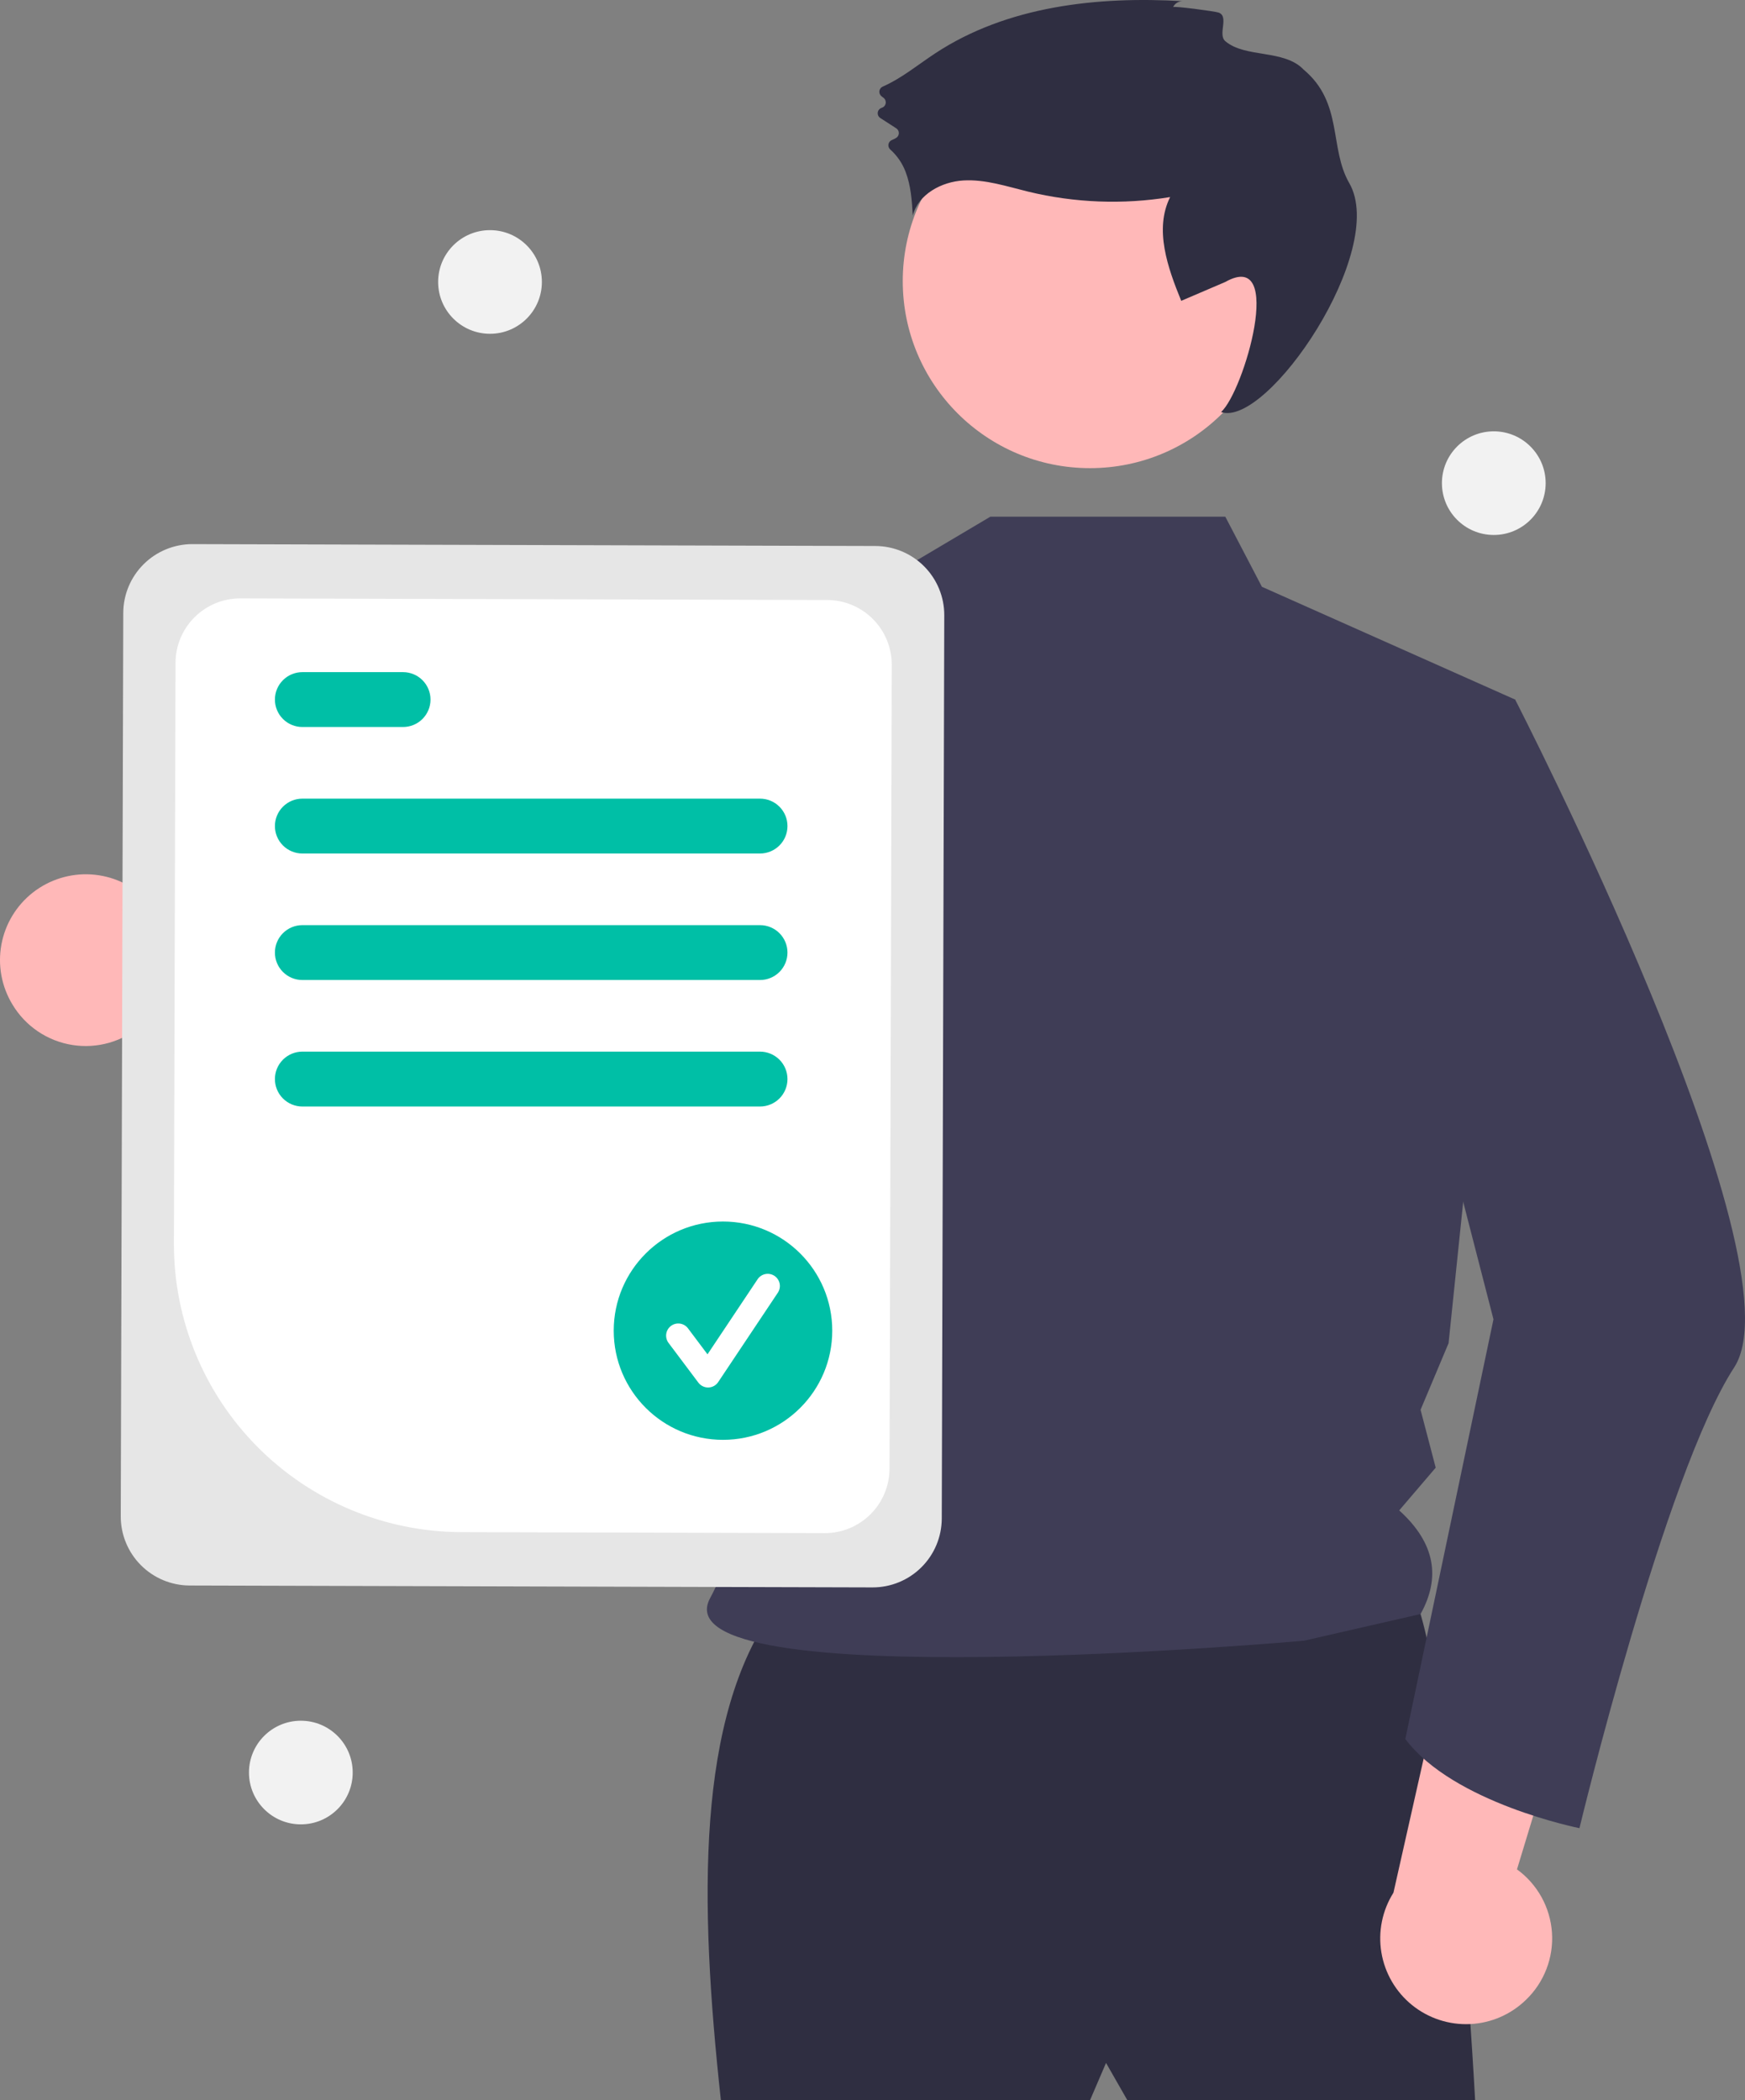 <svg width="211" height="254" viewBox="0 0 211 254" fill="none" xmlns="http://www.w3.org/2000/svg">
<rect x="0" y="0" width="211" height="254" fill="#808080" stroke="none"/>
<g clip-path="url(#clip0_147_333)">
<path d="M1.509 121.485C2.284 122.778 3.334 123.887 4.584 124.731C5.834 125.576 7.254 126.136 8.745 126.373C10.235 126.609 11.76 126.517 13.21 126.101C14.661 125.685 16.003 124.957 17.141 123.967L48.963 142.204L47.777 123.193L17.74 108.789C15.949 106.989 13.56 105.907 11.024 105.749C8.488 105.591 5.982 106.368 3.981 107.933C1.98 109.498 0.624 111.742 0.168 114.239C-0.288 116.737 0.189 119.315 1.509 121.485Z" fill="#FFB8B8"/>
<path d="M93.636 194.54C84.196 207.742 84.534 229.828 87.168 254H131.797L133.738 249.476L136.325 254H178.368C178.368 254 175.134 192.601 169.312 190.663C163.491 188.724 93.636 194.54 93.636 194.54Z" fill="#2F2E41"/>
<path d="M131.797 56.615C144.3 56.615 154.436 46.487 154.436 33.995C154.436 21.502 144.3 11.374 131.797 11.374C119.295 11.374 109.159 21.502 109.159 33.995C109.159 46.487 119.295 56.615 131.797 56.615Z" fill="#FFB8B8"/>
<path d="M148.159 62.484L152.586 70.962L183.207 84.602L175.158 162.433L171.77 170.492L173.601 177.492L169.188 182.657C173.617 186.662 174.18 190.854 171.77 195.191L157.67 198.418C157.67 198.418 79.266 205.384 85.874 193.248C93.094 179.987 94.932 140.823 78.994 119.895C65.463 102.127 75.851 79.072 75.851 79.072L107.947 69.488L119.753 62.484L148.159 62.484Z" fill="#3F3D56"/>
<path d="M141.848 0.859C141.954 0.634 142.125 0.446 142.34 0.319C142.554 0.192 142.801 0.132 143.049 0.146C132.685 -0.473 121.768 0.734 113.098 6.441C110.997 7.824 109.017 9.473 106.731 10.476C106.623 10.524 106.529 10.6 106.459 10.695C106.389 10.79 106.345 10.902 106.331 11.019C106.317 11.136 106.333 11.255 106.379 11.364C106.424 11.474 106.497 11.569 106.591 11.642L106.842 11.838C106.941 11.916 107.017 12.019 107.061 12.137C107.105 12.255 107.117 12.382 107.094 12.506C107.07 12.63 107.014 12.745 106.93 12.838C106.846 12.932 106.738 13.001 106.618 13.038C106.492 13.076 106.38 13.149 106.295 13.249C106.21 13.348 106.155 13.47 106.137 13.6C106.118 13.73 106.138 13.863 106.192 13.982C106.247 14.101 106.334 14.202 106.445 14.273L108.369 15.516C108.466 15.577 108.545 15.662 108.601 15.762C108.657 15.863 108.686 15.976 108.687 16.09C108.687 16.205 108.659 16.318 108.605 16.419C108.55 16.52 108.471 16.606 108.375 16.668C108.212 16.769 108.041 16.855 107.863 16.927C107.753 16.969 107.655 17.038 107.579 17.128C107.503 17.218 107.452 17.327 107.43 17.443C107.408 17.558 107.416 17.678 107.454 17.79C107.492 17.901 107.558 18.001 107.646 18.08C108.479 18.821 109.118 19.755 109.507 20.799C110.148 22.466 110.264 24.28 110.372 26.062C111.035 23.491 113.843 21.978 116.495 21.824C119.148 21.67 121.735 22.545 124.316 23.173C129.938 24.538 135.778 24.763 141.489 23.833C139.549 27.722 141.185 32.36 142.831 36.381L148.16 34.099C155.477 29.972 150.38 47.432 147.644 49.829C153.23 51.764 167.851 30.286 163.147 22.139C160.701 17.901 162.438 12.436 157.627 8.416C155.27 5.936 150.563 7.039 148.16 4.978C147.214 4.166 148.655 1.996 147.355 1.523C146.924 1.366 141.919 0.701 141.848 0.859Z" fill="#2F2E41"/>
<path d="M103.502 71.677C99.348 90.105 88.693 133.132 77.884 142.13C77.199 142.777 76.377 143.262 75.479 143.549C37.484 152.798 25.309 129.206 25.309 129.206C25.309 129.206 35.492 124.248 35.75 114.556L56.284 120.923L74.184 80.672L76.818 78.217L76.833 78.202L103.502 71.677Z" fill="#3F3D56"/>
<path d="M184.513 241.849C185.601 240.804 186.447 239.533 186.99 238.127C187.533 236.72 187.762 235.211 187.658 233.707C187.555 232.202 187.123 230.739 186.392 229.419C185.661 228.1 184.65 226.956 183.429 226.07L194.081 190.994L175.805 196.411L168.492 228.889C167.137 231.037 166.618 233.607 167.033 236.112C167.447 238.617 168.767 240.882 170.742 242.48C172.717 244.077 175.209 244.895 177.748 244.779C180.286 244.663 182.693 243.62 184.513 241.849Z" fill="#FFB8B8"/>
<path d="M174.765 82.639L183.207 84.602C183.207 84.602 218.101 152.44 209.692 165.366C201.284 178.292 190.983 221.086 190.983 221.086C190.983 221.086 175.747 218.06 169.926 210.304L180.586 159.549L169.59 116.893L174.765 82.639Z" fill="#3F3D56"/>
<path d="M14.602 183.377L14.905 74.119C14.913 71.908 15.8 69.79 17.369 68.231C18.938 66.672 21.062 65.798 23.275 65.802L105.854 66.03C108.067 66.039 110.186 66.924 111.747 68.492C113.308 70.06 114.182 72.183 114.178 74.394L113.875 183.652C113.866 185.863 112.98 187.981 111.411 189.54C109.842 191.1 107.718 191.973 105.505 191.97L22.926 191.741C20.713 191.732 18.593 190.847 17.033 189.279C15.472 187.711 14.598 185.588 14.602 183.377Z" fill="#E6E6E6"/>
<path d="M21.028 150.394L21.223 80.153C21.231 78.082 22.061 76.099 23.53 74.639C25 73.178 26.989 72.36 29.062 72.364L100.031 72.56C102.104 72.568 104.089 73.397 105.55 74.866C107.012 76.334 107.831 78.322 107.828 80.393L107.558 177.618C107.55 179.689 106.72 181.672 105.25 183.132C103.78 184.593 101.791 185.411 99.718 185.408L55.754 185.286C46.522 185.25 37.681 181.556 31.17 175.015C24.66 168.474 21.012 159.619 21.028 150.394Z" fill="white"/>
<path d="M91.899 103.217H36.561C35.681 103.217 34.836 102.868 34.214 102.246C33.591 101.624 33.241 100.78 33.241 99.9C33.241 99.02 33.591 98.176 34.214 97.554C34.836 96.932 35.681 96.582 36.561 96.582H91.899C92.78 96.582 93.624 96.932 94.247 97.554C94.87 98.176 95.219 99.02 95.219 99.9C95.219 100.78 94.87 101.624 94.247 102.246C93.624 102.868 92.78 103.217 91.899 103.217Z" fill="#00BFA6"/>
<path d="M48.736 87.919H36.561C35.681 87.919 34.836 87.57 34.214 86.948C33.591 86.325 33.241 85.481 33.241 84.602C33.241 83.722 33.591 82.878 34.214 82.256C34.836 81.633 35.681 81.284 36.561 81.284H48.736C49.616 81.284 50.461 81.633 51.083 82.256C51.706 82.878 52.056 83.722 52.056 84.602C52.056 85.481 51.706 86.325 51.083 86.948C50.461 87.57 49.616 87.919 48.736 87.919Z" fill="#00BFA6"/>
<path d="M91.899 118.516H36.561C35.681 118.516 34.836 118.166 34.214 117.544C33.591 116.922 33.241 116.078 33.241 115.198C33.241 114.318 33.591 113.474 34.214 112.852C34.836 112.23 35.681 111.88 36.561 111.88H91.899C92.78 111.88 93.624 112.23 94.247 112.852C94.87 113.474 95.219 114.318 95.219 115.198C95.219 116.078 94.87 116.922 94.247 117.544C93.624 118.166 92.78 118.516 91.899 118.516Z" fill="#00BFA6"/>
<path d="M91.899 133.814H36.561C35.681 133.814 34.836 133.464 34.214 132.842C33.591 132.22 33.241 131.376 33.241 130.496C33.241 129.616 33.591 128.772 34.214 128.15C34.836 127.528 35.681 127.178 36.561 127.178H91.899C92.78 127.178 93.624 127.528 94.247 128.15C94.87 128.772 95.219 129.616 95.219 130.496C95.219 131.376 94.87 132.22 94.247 132.842C93.624 133.464 92.78 133.814 91.899 133.814Z" fill="#00BFA6"/>
<path d="M87.422 174.124C94.718 174.124 100.633 168.213 100.633 160.923C100.633 153.632 94.718 147.722 87.422 147.722C80.125 147.722 74.21 153.632 74.21 160.923C74.21 168.213 80.125 174.124 87.422 174.124Z" fill="#00BFA6"/>
<path d="M85.619 167.793C85.391 167.793 85.166 167.74 84.962 167.638C84.758 167.536 84.581 167.388 84.444 167.206L80.839 162.404C80.723 162.249 80.639 162.074 80.591 161.887C80.543 161.7 80.532 161.505 80.559 161.314C80.586 161.123 80.651 160.94 80.749 160.773C80.848 160.607 80.978 160.462 81.132 160.346C81.287 160.231 81.463 160.146 81.65 160.099C81.837 160.051 82.032 160.04 82.223 160.068C82.414 160.095 82.598 160.16 82.764 160.258C82.93 160.357 83.075 160.487 83.191 160.642L85.549 163.783L91.605 154.706C91.712 154.545 91.849 154.406 92.01 154.298C92.17 154.19 92.35 154.115 92.54 154.077C92.73 154.039 92.925 154.038 93.115 154.076C93.304 154.113 93.485 154.188 93.646 154.295C93.806 154.402 93.945 154.54 94.052 154.7C94.16 154.861 94.234 155.041 94.272 155.231C94.31 155.42 94.309 155.615 94.271 155.805C94.234 155.994 94.158 156.174 94.051 156.335L86.842 167.139C86.712 167.335 86.536 167.496 86.331 167.61C86.125 167.723 85.895 167.786 85.66 167.793C85.647 167.793 85.633 167.793 85.619 167.793Z" fill="white"/>
<path d="M59.25 40.366C62.714 40.366 65.522 37.56 65.522 34.099C65.522 30.638 62.714 27.833 59.25 27.833C55.786 27.833 52.978 30.638 52.978 34.099C52.978 37.56 55.786 40.366 59.25 40.366Z" fill="#F2F2F2"/>
<path d="M36.377 220.626C39.841 220.626 42.648 217.82 42.648 214.359C42.648 210.898 39.841 208.093 36.377 208.093C32.913 208.093 30.105 210.898 30.105 214.359C30.105 217.82 32.913 220.626 36.377 220.626Z" fill="#F2F2F2"/>
<path d="M180.624 64.696C184.088 64.696 186.896 61.89 186.896 58.429C186.896 54.968 184.088 52.162 180.624 52.162C177.161 52.162 174.353 54.968 174.353 58.429C174.353 61.89 177.161 64.696 180.624 64.696Z" fill="#F2F2F2"/>
</g>
<defs>
<clipPath id="clip0_147_333">
<rect width="211" height="254" fill="white"/>
</clipPath>
</defs>
</svg>

